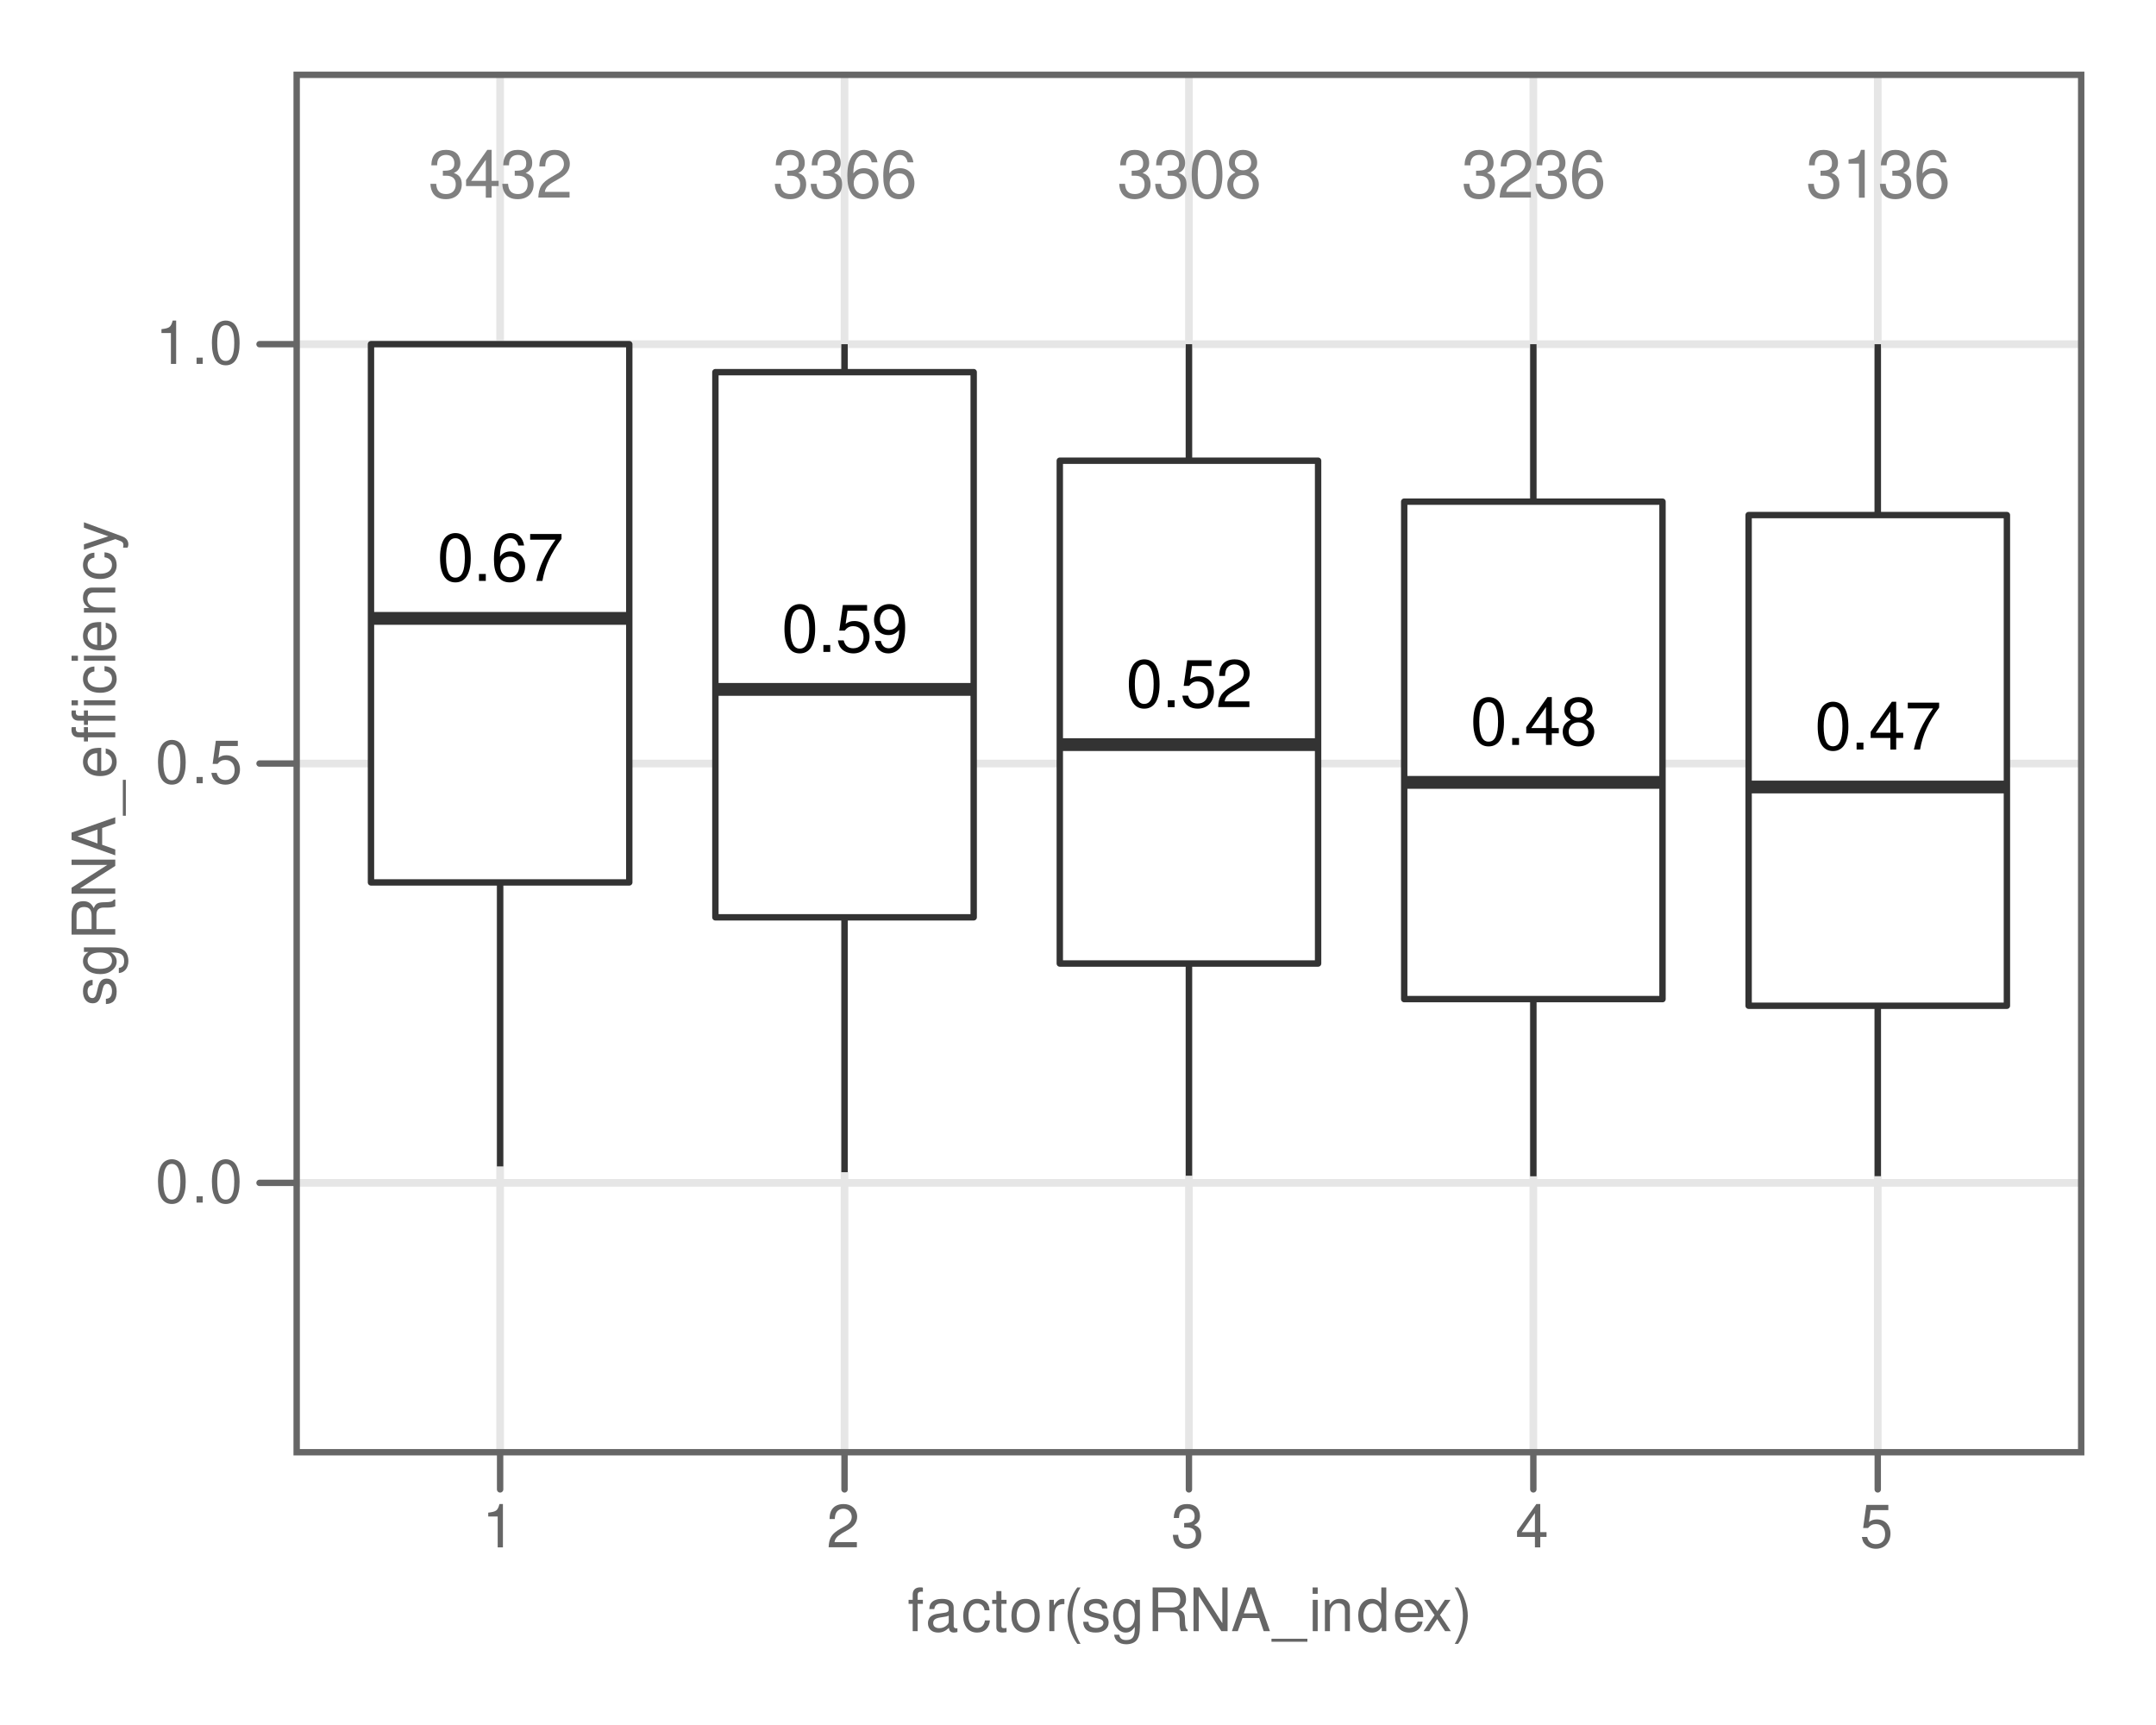 <?xml version="1.0" encoding="UTF-8"?>
<svg xmlns="http://www.w3.org/2000/svg" xmlns:xlink="http://www.w3.org/1999/xlink" width="360pt" height="288pt" viewBox="0 0 360 288" version="1.1">
<defs>
<g>
<symbol overflow="visible" id="glyph0-0">
<path style="stroke:none;" d=""/>
</symbol>
<symbol overflow="visible" id="glyph0-1">
<path style="stroke:none;" d="M 3.031 -7.984 C 2.312 -7.984 1.641 -7.656 1.234 -7.109 C 0.734 -6.406 0.469 -5.344 0.469 -3.859 C 0.469 -1.172 1.359 0.25 3.031 0.25 C 4.688 0.25 5.594 -1.172 5.594 -3.797 C 5.594 -5.344 5.359 -6.391 4.844 -7.109 C 4.438 -7.672 3.781 -7.984 3.031 -7.984 Z M 3.031 -7.125 C 4.094 -7.125 4.609 -6.047 4.609 -3.891 C 4.609 -1.609 4.094 -0.547 3.016 -0.547 C 1.984 -0.547 1.469 -1.656 1.469 -3.859 C 1.469 -6.047 1.984 -7.125 3.031 -7.125 Z M 3.031 -7.125 "/>
</symbol>
<symbol overflow="visible" id="glyph0-2">
<path style="stroke:none;" d="M 2.109 -1.156 L 0.969 -1.156 L 0.969 0 L 2.109 0 Z M 2.109 -1.156 "/>
</symbol>
<symbol overflow="visible" id="glyph0-3">
<path style="stroke:none;" d="M 5.5 -5.906 C 5.312 -7.219 4.469 -7.984 3.281 -7.984 C 2.422 -7.984 1.641 -7.562 1.188 -6.844 C 0.688 -6.062 0.469 -5.094 0.469 -3.641 C 0.469 -2.297 0.656 -1.453 1.141 -0.734 C 1.562 -0.094 2.25 0.25 3.109 0.25 C 4.594 0.25 5.672 -0.859 5.672 -2.422 C 5.672 -3.891 4.672 -4.922 3.266 -4.922 C 2.5 -4.922 1.891 -4.641 1.469 -4.047 C 1.484 -6.031 2.094 -7.125 3.219 -7.125 C 3.906 -7.125 4.375 -6.688 4.531 -5.906 Z M 3.141 -4.062 C 4.094 -4.062 4.672 -3.406 4.672 -2.344 C 4.672 -1.344 4.016 -0.609 3.109 -0.609 C 2.203 -0.609 1.531 -1.375 1.531 -2.391 C 1.531 -3.375 2.188 -4.062 3.141 -4.062 Z M 3.141 -4.062 "/>
</symbol>
<symbol overflow="visible" id="glyph0-4">
<path style="stroke:none;" d="M 5.75 -7.828 L 0.516 -7.828 L 0.516 -6.875 L 4.734 -6.875 C 2.875 -4.203 2.109 -2.578 1.531 0 L 2.562 0 C 3 -2.5 3.984 -4.656 5.75 -7.016 Z M 5.75 -7.828 "/>
</symbol>
<symbol overflow="visible" id="glyph0-5">
<path style="stroke:none;" d="M 5.266 -7.828 L 1.219 -7.828 L 0.625 -3.562 L 1.531 -3.562 C 1.984 -4.109 2.359 -4.297 2.969 -4.297 C 4.016 -4.297 4.672 -3.578 4.672 -2.422 C 4.672 -1.297 4.016 -0.609 2.953 -0.609 C 2.109 -0.609 1.594 -1.031 1.359 -1.922 L 0.391 -1.922 C 0.516 -1.281 0.625 -0.969 0.859 -0.688 C 1.297 -0.094 2.094 0.25 2.984 0.25 C 4.562 0.25 5.672 -0.891 5.672 -2.547 C 5.672 -4.094 4.641 -5.156 3.141 -5.156 C 2.578 -5.156 2.141 -5.016 1.688 -4.688 L 2 -6.875 L 5.266 -6.875 Z M 5.266 -7.828 "/>
</symbol>
<symbol overflow="visible" id="glyph0-6">
<path style="stroke:none;" d="M 0.578 -1.828 C 0.766 -0.516 1.609 0.25 2.812 0.25 C 3.672 0.25 4.453 -0.172 4.922 -0.891 C 5.406 -1.672 5.625 -2.641 5.625 -4.094 C 5.625 -5.438 5.422 -6.281 4.953 -7 C 4.531 -7.641 3.844 -7.984 2.984 -7.984 C 1.484 -7.984 0.422 -6.875 0.422 -5.328 C 0.422 -3.859 1.406 -2.812 2.828 -2.812 C 3.562 -2.812 4.125 -3.078 4.625 -3.688 C 4.609 -1.703 3.984 -0.609 2.875 -0.609 C 2.188 -0.609 1.719 -1.047 1.562 -1.828 Z M 2.969 -7.141 C 3.875 -7.141 4.562 -6.375 4.562 -5.344 C 4.562 -4.359 3.906 -3.672 2.938 -3.672 C 2 -3.672 1.406 -4.344 1.406 -5.406 C 1.406 -6.406 2.062 -7.141 2.969 -7.141 Z M 2.969 -7.141 "/>
</symbol>
<symbol overflow="visible" id="glyph0-7">
<path style="stroke:none;" d="M 5.594 -0.969 L 1.469 -0.969 C 1.562 -1.625 1.922 -2.047 2.891 -2.625 L 3.984 -3.25 C 5.078 -3.859 5.641 -4.672 5.641 -5.656 C 5.641 -6.312 5.375 -6.938 4.922 -7.375 C 4.453 -7.781 3.875 -7.984 3.141 -7.984 C 2.141 -7.984 1.406 -7.641 0.969 -6.953 C 0.703 -6.531 0.578 -6.031 0.547 -5.219 L 1.531 -5.219 C 1.562 -5.766 1.625 -6.094 1.75 -6.359 C 2.016 -6.844 2.516 -7.141 3.109 -7.141 C 3.984 -7.141 4.656 -6.5 4.656 -5.641 C 4.656 -5 4.281 -4.438 3.594 -4.047 L 2.578 -3.453 C 0.938 -2.5 0.469 -1.75 0.375 -0.016 L 5.594 -0.016 Z M 5.594 -0.969 "/>
</symbol>
<symbol overflow="visible" id="glyph0-8">
<path style="stroke:none;" d="M 3.609 -1.938 L 3.609 0 L 4.578 0 L 4.578 -1.938 L 5.75 -1.938 L 5.75 -2.812 L 4.578 -2.812 L 4.578 -7.984 L 3.859 -7.984 L 0.312 -2.953 L 0.312 -1.938 Z M 3.609 -2.812 L 1.156 -2.812 L 3.609 -6.328 Z M 3.609 -2.812 "/>
</symbol>
<symbol overflow="visible" id="glyph0-9">
<path style="stroke:none;" d="M 4.312 -4.203 C 5.141 -4.703 5.391 -5.109 5.391 -5.859 C 5.391 -7.109 4.438 -7.984 3.031 -7.984 C 1.656 -7.984 0.688 -7.109 0.688 -5.859 C 0.688 -5.109 0.938 -4.719 1.75 -4.203 C 0.844 -3.75 0.406 -3.109 0.406 -2.219 C 0.406 -0.766 1.484 0.25 3.031 0.25 C 4.578 0.25 5.672 -0.766 5.672 -2.219 C 5.672 -3.109 5.219 -3.75 4.312 -4.203 Z M 3.031 -7.125 C 3.859 -7.125 4.391 -6.625 4.391 -5.828 C 4.391 -5.078 3.859 -4.578 3.031 -4.578 C 2.203 -4.578 1.672 -5.078 1.672 -5.859 C 1.672 -6.625 2.203 -7.125 3.031 -7.125 Z M 3.031 -3.766 C 4.016 -3.766 4.672 -3.125 4.672 -2.203 C 4.672 -1.234 4.016 -0.609 3.016 -0.609 C 2.062 -0.609 1.406 -1.266 1.406 -2.188 C 1.406 -3.141 2.062 -3.766 3.031 -3.766 Z M 3.031 -3.766 "/>
</symbol>
<symbol overflow="visible" id="glyph0-10">
<path style="stroke:none;" d="M 2.438 -3.672 L 2.969 -3.672 C 4.031 -3.672 4.594 -3.188 4.594 -2.219 C 4.594 -1.219 3.984 -0.609 2.984 -0.609 C 1.906 -0.609 1.391 -1.156 1.328 -2.312 L 0.359 -2.312 C 0.391 -1.672 0.516 -1.266 0.703 -0.906 C 1.109 -0.125 1.859 0.25 2.938 0.25 C 4.547 0.25 5.594 -0.719 5.594 -2.234 C 5.594 -3.25 5.203 -3.797 4.266 -4.125 C 5 -4.438 5.359 -4.984 5.359 -5.781 C 5.359 -7.156 4.469 -7.984 2.969 -7.984 C 1.391 -7.984 0.547 -7.109 0.516 -5.406 L 1.484 -5.406 C 1.5 -5.906 1.547 -6.172 1.672 -6.422 C 1.891 -6.875 2.375 -7.141 2.984 -7.141 C 3.844 -7.141 4.359 -6.609 4.359 -5.75 C 4.359 -5.188 4.172 -4.844 3.734 -4.656 C 3.469 -4.547 3.109 -4.5 2.438 -4.5 Z M 2.438 -3.672 "/>
</symbol>
<symbol overflow="visible" id="glyph0-11">
<path style="stroke:none;" d="M 2.859 -5.688 L 2.859 0 L 3.828 0 L 3.828 -7.984 L 3.188 -7.984 C 2.844 -6.766 2.625 -6.594 1.125 -6.391 L 1.125 -5.688 Z M 2.859 -5.688 "/>
</symbol>
<symbol overflow="visible" id="glyph1-0">
<path style="stroke:none;" d=""/>
</symbol>
<symbol overflow="visible" id="glyph1-1">
<path style="stroke:none;" d="M 2.75 -7.234 C 2.094 -7.234 1.484 -6.938 1.125 -6.438 C 0.656 -5.797 0.438 -4.844 0.438 -3.5 C 0.438 -1.062 1.234 0.234 2.75 0.234 C 4.25 0.234 5.062 -1.062 5.062 -3.438 C 5.062 -4.844 4.844 -5.781 4.375 -6.438 C 4.016 -6.938 3.422 -7.234 2.75 -7.234 Z M 2.75 -6.453 C 3.703 -6.453 4.172 -5.484 4.172 -3.516 C 4.172 -1.453 3.703 -0.5 2.734 -0.5 C 1.797 -0.5 1.328 -1.5 1.328 -3.484 C 1.328 -5.484 1.797 -6.453 2.75 -6.453 Z M 2.75 -6.453 "/>
</symbol>
<symbol overflow="visible" id="glyph1-2">
<path style="stroke:none;" d="M 1.906 -1.047 L 0.875 -1.047 L 0.875 0 L 1.906 0 Z M 1.906 -1.047 "/>
</symbol>
<symbol overflow="visible" id="glyph1-3">
<path style="stroke:none;" d="M 4.766 -7.094 L 1.094 -7.094 L 0.562 -3.234 L 1.375 -3.234 C 1.797 -3.719 2.125 -3.891 2.688 -3.891 C 3.641 -3.891 4.234 -3.234 4.234 -2.188 C 4.234 -1.172 3.641 -0.547 2.688 -0.547 C 1.906 -0.547 1.438 -0.938 1.234 -1.734 L 0.344 -1.734 C 0.469 -1.156 0.562 -0.875 0.781 -0.625 C 1.188 -0.078 1.906 0.234 2.703 0.234 C 4.125 0.234 5.125 -0.812 5.125 -2.312 C 5.125 -3.703 4.203 -4.672 2.844 -4.672 C 2.344 -4.672 1.938 -4.547 1.531 -4.234 L 1.812 -6.219 L 4.766 -6.219 Z M 4.766 -7.094 "/>
</symbol>
<symbol overflow="visible" id="glyph1-4">
<path style="stroke:none;" d="M 2.594 -5.156 L 2.594 0 L 3.469 0 L 3.469 -7.234 L 2.891 -7.234 C 2.578 -6.125 2.375 -5.969 1.016 -5.797 L 1.016 -5.156 Z M 2.594 -5.156 "/>
</symbol>
<symbol overflow="visible" id="glyph1-5">
<path style="stroke:none;" d="M 5.062 -0.875 L 1.328 -0.875 C 1.422 -1.469 1.734 -1.844 2.609 -2.375 L 3.609 -2.938 C 4.594 -3.484 5.109 -4.234 5.109 -5.125 C 5.109 -5.719 4.875 -6.281 4.453 -6.672 C 4.031 -7.047 3.516 -7.234 2.844 -7.234 C 1.938 -7.234 1.266 -6.906 0.875 -6.297 C 0.625 -5.906 0.516 -5.453 0.5 -4.734 L 1.375 -4.734 C 1.406 -5.219 1.469 -5.516 1.594 -5.75 C 1.812 -6.188 2.281 -6.453 2.812 -6.453 C 3.609 -6.453 4.203 -5.875 4.203 -5.094 C 4.203 -4.516 3.875 -4.016 3.25 -3.656 L 2.328 -3.125 C 0.844 -2.266 0.422 -1.594 0.344 -0.016 L 5.062 -0.016 Z M 5.062 -0.875 "/>
</symbol>
<symbol overflow="visible" id="glyph1-6">
<path style="stroke:none;" d="M 2.203 -3.328 L 2.688 -3.328 C 3.656 -3.328 4.156 -2.875 4.156 -2.016 C 4.156 -1.094 3.609 -0.547 2.703 -0.547 C 1.734 -0.547 1.266 -1.047 1.203 -2.094 L 0.312 -2.094 C 0.359 -1.516 0.453 -1.141 0.625 -0.812 C 1 -0.125 1.688 0.234 2.656 0.234 C 4.125 0.234 5.062 -0.656 5.062 -2.016 C 5.062 -2.938 4.703 -3.438 3.859 -3.734 C 4.516 -4.016 4.844 -4.516 4.844 -5.234 C 4.844 -6.484 4.047 -7.234 2.688 -7.234 C 1.266 -7.234 0.5 -6.438 0.469 -4.906 L 1.344 -4.906 C 1.359 -5.344 1.406 -5.594 1.516 -5.812 C 1.703 -6.219 2.156 -6.453 2.703 -6.453 C 3.484 -6.453 3.953 -5.984 3.953 -5.203 C 3.953 -4.703 3.766 -4.391 3.375 -4.219 C 3.141 -4.125 2.812 -4.078 2.203 -4.062 Z M 2.203 -3.328 "/>
</symbol>
<symbol overflow="visible" id="glyph1-7">
<path style="stroke:none;" d="M 3.266 -1.75 L 3.266 0 L 4.156 0 L 4.156 -1.75 L 5.203 -1.75 L 5.203 -2.547 L 4.156 -2.547 L 4.156 -7.234 L 3.5 -7.234 L 0.281 -2.688 L 0.281 -1.75 Z M 3.266 -2.547 L 1.047 -2.547 L 3.266 -5.734 Z M 3.266 -2.547 "/>
</symbol>
<symbol overflow="visible" id="glyph1-8">
<path style="stroke:none;" d="M 2.578 -5.234 L 1.703 -5.234 L 1.703 -6.062 C 1.703 -6.406 1.906 -6.594 2.297 -6.594 C 2.359 -6.594 2.391 -6.594 2.578 -6.578 L 2.578 -7.266 C 2.391 -7.312 2.281 -7.312 2.109 -7.312 C 1.344 -7.312 0.875 -6.875 0.875 -6.125 L 0.875 -5.234 L 0.188 -5.234 L 0.188 -4.562 L 0.875 -4.562 L 0.875 0 L 1.703 0 L 1.703 -4.562 L 2.578 -4.562 Z M 2.578 -5.234 "/>
</symbol>
<symbol overflow="visible" id="glyph1-9">
<path style="stroke:none;" d="M 5.344 -0.484 C 5.266 -0.469 5.219 -0.469 5.172 -0.469 C 4.875 -0.469 4.719 -0.625 4.719 -0.875 L 4.719 -3.953 C 4.719 -4.891 4.047 -5.391 2.75 -5.391 C 1.984 -5.391 1.375 -5.172 1.016 -4.781 C 0.766 -4.516 0.672 -4.203 0.656 -3.688 L 1.484 -3.688 C 1.562 -4.328 1.938 -4.625 2.719 -4.625 C 3.484 -4.625 3.891 -4.344 3.891 -3.844 L 3.891 -3.625 C 3.875 -3.266 3.703 -3.125 3.016 -3.047 C 1.844 -2.891 1.656 -2.844 1.344 -2.719 C 0.734 -2.453 0.422 -2 0.422 -1.312 C 0.422 -0.375 1.078 0.234 2.141 0.234 C 2.797 0.234 3.328 0 3.922 -0.547 C 3.984 0 4.234 0.234 4.781 0.234 C 4.953 0.234 5.062 0.203 5.344 0.141 Z M 3.891 -1.656 C 3.891 -1.375 3.812 -1.203 3.562 -0.969 C 3.219 -0.656 2.812 -0.5 2.312 -0.5 C 1.672 -0.5 1.297 -0.812 1.297 -1.344 C 1.297 -1.891 1.656 -2.172 2.547 -2.297 C 3.438 -2.422 3.609 -2.453 3.891 -2.594 Z M 3.891 -1.656 "/>
</symbol>
<symbol overflow="visible" id="glyph1-10">
<path style="stroke:none;" d="M 4.703 -3.484 C 4.672 -3.984 4.562 -4.312 4.359 -4.609 C 4 -5.094 3.375 -5.391 2.641 -5.391 C 1.219 -5.391 0.312 -4.266 0.312 -2.531 C 0.312 -0.844 1.203 0.234 2.625 0.234 C 3.875 0.234 4.672 -0.516 4.766 -1.797 L 3.938 -1.797 C 3.797 -0.953 3.359 -0.547 2.656 -0.547 C 1.734 -0.547 1.188 -1.297 1.188 -2.531 C 1.188 -3.844 1.719 -4.625 2.625 -4.625 C 3.328 -4.625 3.766 -4.203 3.875 -3.484 Z M 4.703 -3.484 "/>
</symbol>
<symbol overflow="visible" id="glyph1-11">
<path style="stroke:none;" d="M 2.547 -5.234 L 1.688 -5.234 L 1.688 -6.688 L 0.844 -6.688 L 0.844 -5.234 L 0.141 -5.234 L 0.141 -4.562 L 0.844 -4.562 L 0.844 -0.594 C 0.844 -0.062 1.203 0.234 1.859 0.234 C 2.078 0.234 2.266 0.203 2.547 0.156 L 2.547 -0.547 C 2.422 -0.516 2.312 -0.5 2.141 -0.5 C 1.781 -0.5 1.688 -0.594 1.688 -0.969 L 1.688 -4.562 L 2.547 -4.562 Z M 2.547 -5.234 "/>
</symbol>
<symbol overflow="visible" id="glyph1-12">
<path style="stroke:none;" d="M 2.719 -5.391 C 1.234 -5.391 0.359 -4.344 0.359 -2.578 C 0.359 -0.812 1.234 0.234 2.734 0.234 C 4.203 0.234 5.094 -0.812 5.094 -2.547 C 5.094 -4.359 4.234 -5.391 2.719 -5.391 Z M 2.734 -4.625 C 3.672 -4.625 4.234 -3.844 4.234 -2.547 C 4.234 -1.312 3.656 -0.547 2.734 -0.547 C 1.797 -0.547 1.234 -1.312 1.234 -2.578 C 1.234 -3.844 1.797 -4.625 2.734 -4.625 Z M 2.734 -4.625 "/>
</symbol>
<symbol overflow="visible" id="glyph1-13">
<path style="stroke:none;" d="M 0.688 -5.234 L 0.688 0 L 1.531 0 L 1.531 -2.719 C 1.547 -3.984 2.062 -4.547 3.203 -4.516 L 3.203 -5.359 C 3.062 -5.375 2.984 -5.391 2.891 -5.391 C 2.344 -5.391 1.938 -5.062 1.453 -4.297 L 1.453 -5.234 Z M 0.688 -5.234 "/>
</symbol>
<symbol overflow="visible" id="glyph1-14">
<path style="stroke:none;" d="M 2.359 -7.297 C 1.359 -5.984 0.734 -4.156 0.734 -2.594 C 0.734 -1.016 1.359 0.812 2.359 2.125 L 2.906 2.125 C 2.031 0.688 1.547 -0.984 1.547 -2.594 C 1.547 -4.188 2.031 -5.875 2.906 -7.297 Z M 2.359 -7.297 "/>
</symbol>
<symbol overflow="visible" id="glyph1-15">
<path style="stroke:none;" d="M 4.375 -3.781 C 4.375 -4.812 3.688 -5.391 2.484 -5.391 C 1.266 -5.391 0.469 -4.766 0.469 -3.797 C 0.469 -2.969 0.891 -2.578 2.125 -2.281 L 2.906 -2.094 C 3.484 -1.953 3.719 -1.734 3.719 -1.375 C 3.719 -0.875 3.234 -0.547 2.5 -0.547 C 2.047 -0.547 1.672 -0.672 1.453 -0.891 C 1.328 -1.047 1.266 -1.188 1.219 -1.562 L 0.344 -1.562 C 0.375 -0.344 1.062 0.234 2.438 0.234 C 3.75 0.234 4.594 -0.422 4.594 -1.438 C 4.594 -2.203 4.156 -2.641 3.109 -2.891 L 2.312 -3.078 C 1.625 -3.234 1.344 -3.453 1.344 -3.828 C 1.344 -4.312 1.766 -4.625 2.453 -4.625 C 3.125 -4.625 3.484 -4.328 3.5 -3.781 Z M 4.375 -3.781 "/>
</symbol>
<symbol overflow="visible" id="glyph1-16">
<path style="stroke:none;" d="M 4.047 -5.234 L 4.047 -4.484 C 3.625 -5.109 3.156 -5.391 2.5 -5.391 C 1.234 -5.391 0.344 -4.203 0.344 -2.531 C 0.344 -1.656 0.562 -1.016 1.016 -0.484 C 1.406 -0.016 1.906 0.234 2.438 0.234 C 3.062 0.234 3.516 -0.047 3.953 -0.703 L 3.953 -0.438 C 3.953 0.953 3.562 1.484 2.531 1.484 C 1.812 1.484 1.453 1.203 1.375 0.594 L 0.516 0.594 C 0.594 1.562 1.375 2.188 2.516 2.188 C 3.281 2.188 3.922 1.938 4.266 1.516 C 4.656 1.016 4.812 0.375 4.812 -0.859 L 4.812 -5.234 Z M 2.578 -4.625 C 3.453 -4.625 3.953 -3.875 3.953 -2.547 C 3.953 -1.281 3.453 -0.547 2.578 -0.547 C 1.719 -0.547 1.219 -1.297 1.219 -2.578 C 1.219 -3.859 1.719 -4.625 2.578 -4.625 Z M 2.578 -4.625 "/>
</symbol>
<symbol overflow="visible" id="glyph1-17">
<path style="stroke:none;" d="M 1.859 -3.141 L 4.266 -3.141 C 5.094 -3.141 5.453 -2.734 5.453 -1.844 L 5.453 -1.188 C 5.453 -0.734 5.531 -0.297 5.656 0 L 6.797 0 L 6.797 -0.234 C 6.438 -0.469 6.375 -0.734 6.344 -1.703 C 6.344 -2.906 6.156 -3.266 5.359 -3.594 C 6.188 -4.016 6.516 -4.5 6.516 -5.344 C 6.516 -6.594 5.734 -7.297 4.297 -7.297 L 0.938 -7.297 L 0.938 0 L 1.859 0 Z M 1.859 -3.953 L 1.859 -6.469 L 4.109 -6.469 C 4.625 -6.469 4.938 -6.391 5.156 -6.188 C 5.406 -5.984 5.547 -5.656 5.547 -5.219 C 5.547 -4.344 5.094 -3.953 4.109 -3.953 Z M 1.859 -3.953 "/>
</symbol>
<symbol overflow="visible" id="glyph1-18">
<path style="stroke:none;" d="M 6.453 -7.297 L 5.578 -7.297 L 5.578 -1.328 L 1.766 -7.297 L 0.766 -7.297 L 0.766 0 L 1.641 0 L 1.641 -5.906 L 5.406 0 L 6.453 0 Z M 6.453 -7.297 "/>
</symbol>
<symbol overflow="visible" id="glyph1-19">
<path style="stroke:none;" d="M 4.734 -2.188 L 5.484 0 L 6.531 0 L 3.969 -7.297 L 2.766 -7.297 L 0.172 0 L 1.156 0 L 1.938 -2.188 Z M 4.484 -2.969 L 2.156 -2.969 L 3.359 -6.297 Z M 4.484 -2.969 "/>
</symbol>
<symbol overflow="visible" id="glyph1-20">
<path style="stroke:none;" d="M 5.781 1.266 L -0.219 1.266 L -0.219 1.766 L 5.781 1.766 Z M 5.781 1.266 "/>
</symbol>
<symbol overflow="visible" id="glyph1-21">
<path style="stroke:none;" d="M 1.5 -5.234 L 0.672 -5.234 L 0.672 0 L 1.5 0 Z M 1.5 -7.297 L 0.656 -7.297 L 0.656 -6.234 L 1.5 -6.234 Z M 1.5 -7.297 "/>
</symbol>
<symbol overflow="visible" id="glyph1-22">
<path style="stroke:none;" d="M 0.703 -5.234 L 0.703 0 L 1.547 0 L 1.547 -2.891 C 1.547 -3.953 2.094 -4.656 2.953 -4.656 C 3.625 -4.656 4.047 -4.266 4.047 -3.625 L 4.047 0 L 4.875 0 L 4.875 -3.953 C 4.875 -4.828 4.219 -5.391 3.203 -5.391 C 2.438 -5.391 1.938 -5.094 1.469 -4.359 L 1.469 -5.234 Z M 0.703 -5.234 "/>
</symbol>
<symbol overflow="visible" id="glyph1-23">
<path style="stroke:none;" d="M 4.953 -7.297 L 4.125 -7.297 L 4.125 -4.578 C 3.766 -5.109 3.203 -5.391 2.516 -5.391 C 1.156 -5.391 0.266 -4.297 0.266 -2.625 C 0.266 -0.859 1.125 0.234 2.547 0.234 C 3.266 0.234 3.766 -0.047 4.203 -0.688 L 4.203 0 L 4.953 0 Z M 2.656 -4.609 C 3.547 -4.609 4.125 -3.812 4.125 -2.562 C 4.125 -1.344 3.547 -0.547 2.656 -0.547 C 1.734 -0.547 1.125 -1.359 1.125 -2.578 C 1.125 -3.797 1.734 -4.609 2.656 -4.609 Z M 2.656 -4.609 "/>
</symbol>
<symbol overflow="visible" id="glyph1-24">
<path style="stroke:none;" d="M 5.125 -2.344 C 5.125 -3.141 5.062 -3.625 4.922 -4.016 C 4.578 -4.875 3.781 -5.391 2.797 -5.391 C 1.344 -5.391 0.406 -4.281 0.406 -2.547 C 0.406 -0.812 1.297 0.234 2.781 0.234 C 3.984 0.234 4.812 -0.453 5.016 -1.594 L 4.188 -1.594 C 3.953 -0.906 3.484 -0.547 2.812 -0.547 C 2.281 -0.547 1.828 -0.781 1.547 -1.219 C 1.344 -1.516 1.281 -1.812 1.266 -2.344 Z M 1.297 -3.016 C 1.359 -3.984 1.953 -4.625 2.797 -4.625 C 3.641 -4.625 4.234 -3.953 4.234 -3.016 Z M 1.297 -3.016 "/>
</symbol>
<symbol overflow="visible" id="glyph1-25">
<path style="stroke:none;" d="M 2.922 -2.703 L 4.688 -5.234 L 3.734 -5.234 L 2.484 -3.344 L 1.219 -5.234 L 0.266 -5.234 L 2.016 -2.672 L 0.172 0 L 1.125 0 L 2.453 -2.016 L 3.766 0 L 4.734 0 Z M 2.922 -2.703 "/>
</symbol>
<symbol overflow="visible" id="glyph1-26">
<path style="stroke:none;" d="M 0.938 2.125 C 1.938 0.812 2.562 -1.016 2.562 -2.578 C 2.562 -4.156 1.938 -5.984 0.938 -7.297 L 0.375 -7.297 C 1.266 -5.859 1.75 -4.188 1.75 -2.578 C 1.75 -0.984 1.266 0.703 0.375 2.125 Z M 0.938 2.125 "/>
</symbol>
<symbol overflow="visible" id="glyph2-0">
<path style="stroke:none;" d=""/>
</symbol>
<symbol overflow="visible" id="glyph2-1">
<path style="stroke:none;" d="M -3.781 -4.375 C -4.812 -4.375 -5.391 -3.688 -5.391 -2.484 C -5.391 -1.266 -4.766 -0.469 -3.797 -0.469 C -2.969 -0.469 -2.578 -0.891 -2.281 -2.125 L -2.094 -2.906 C -1.953 -3.484 -1.734 -3.719 -1.375 -3.719 C -0.875 -3.719 -0.547 -3.234 -0.547 -2.5 C -0.547 -2.047 -0.672 -1.672 -0.891 -1.453 C -1.047 -1.328 -1.188 -1.266 -1.562 -1.219 L -1.562 -0.344 C -0.344 -0.375 0.234 -1.062 0.234 -2.438 C 0.234 -3.75 -0.422 -4.594 -1.438 -4.594 C -2.203 -4.594 -2.641 -4.156 -2.891 -3.109 L -3.078 -2.312 C -3.234 -1.625 -3.453 -1.344 -3.828 -1.344 C -4.312 -1.344 -4.625 -1.766 -4.625 -2.453 C -4.625 -3.125 -4.328 -3.484 -3.781 -3.5 Z M -3.781 -4.375 "/>
</symbol>
<symbol overflow="visible" id="glyph2-2">
<path style="stroke:none;" d="M -5.234 -4.047 L -4.484 -4.047 C -5.109 -3.625 -5.391 -3.156 -5.391 -2.5 C -5.391 -1.234 -4.203 -0.344 -2.531 -0.344 C -1.656 -0.344 -1.016 -0.562 -0.484 -1.016 C -0.016 -1.406 0.234 -1.906 0.234 -2.438 C 0.234 -3.062 -0.047 -3.516 -0.703 -3.953 L -0.438 -3.953 C 0.953 -3.953 1.484 -3.562 1.484 -2.531 C 1.484 -1.812 1.203 -1.453 0.594 -1.375 L 0.594 -0.516 C 1.562 -0.594 2.188 -1.375 2.188 -2.516 C 2.188 -3.281 1.938 -3.922 1.516 -4.266 C 1.016 -4.656 0.375 -4.812 -0.859 -4.812 L -5.234 -4.812 Z M -4.625 -2.578 C -4.625 -3.453 -3.875 -3.953 -2.547 -3.953 C -1.281 -3.953 -0.547 -3.453 -0.547 -2.578 C -0.547 -1.719 -1.297 -1.219 -2.578 -1.219 C -3.859 -1.219 -4.625 -1.719 -4.625 -2.578 Z M -4.625 -2.578 "/>
</symbol>
<symbol overflow="visible" id="glyph2-3">
<path style="stroke:none;" d="M -3.141 -1.859 L -3.141 -4.266 C -3.141 -5.094 -2.734 -5.453 -1.844 -5.453 L -1.188 -5.453 C -0.734 -5.453 -0.297 -5.531 0 -5.656 L 0 -6.797 L -0.234 -6.797 C -0.469 -6.438 -0.734 -6.375 -1.703 -6.344 C -2.906 -6.344 -3.266 -6.156 -3.594 -5.359 C -4.016 -6.188 -4.5 -6.516 -5.344 -6.516 C -6.594 -6.516 -7.297 -5.734 -7.297 -4.297 L -7.297 -0.938 L 0 -0.938 L 0 -1.859 Z M -3.953 -1.859 L -6.469 -1.859 L -6.469 -4.109 C -6.469 -4.625 -6.391 -4.938 -6.188 -5.156 C -5.984 -5.406 -5.656 -5.547 -5.219 -5.547 C -4.344 -5.547 -3.953 -5.094 -3.953 -4.109 Z M -3.953 -1.859 "/>
</symbol>
<symbol overflow="visible" id="glyph2-4">
<path style="stroke:none;" d="M -7.297 -6.453 L -7.297 -5.578 L -1.328 -5.578 L -7.297 -1.766 L -7.297 -0.766 L 0 -0.766 L 0 -1.641 L -5.906 -1.641 L 0 -5.406 L 0 -6.453 Z M -7.297 -6.453 "/>
</symbol>
<symbol overflow="visible" id="glyph2-5">
<path style="stroke:none;" d="M -2.188 -4.734 L 0 -5.484 L 0 -6.531 L -7.297 -3.969 L -7.297 -2.766 L 0 -0.172 L 0 -1.156 L -2.188 -1.938 Z M -2.969 -4.484 L -2.969 -2.156 L -6.297 -3.359 Z M -2.969 -4.484 "/>
</symbol>
<symbol overflow="visible" id="glyph2-6">
<path style="stroke:none;" d="M 1.266 -5.781 L 1.266 0.219 L 1.766 0.219 L 1.766 -5.781 Z M 1.266 -5.781 "/>
</symbol>
<symbol overflow="visible" id="glyph2-7">
<path style="stroke:none;" d="M -2.344 -5.125 C -3.141 -5.125 -3.625 -5.062 -4.016 -4.922 C -4.875 -4.578 -5.391 -3.781 -5.391 -2.797 C -5.391 -1.344 -4.281 -0.406 -2.547 -0.406 C -0.812 -0.406 0.234 -1.297 0.234 -2.781 C 0.234 -3.984 -0.453 -4.812 -1.594 -5.016 L -1.594 -4.188 C -0.906 -3.953 -0.547 -3.484 -0.547 -2.812 C -0.547 -2.281 -0.781 -1.828 -1.219 -1.547 C -1.516 -1.344 -1.812 -1.281 -2.344 -1.266 Z M -3.016 -1.297 C -3.984 -1.359 -4.625 -1.953 -4.625 -2.797 C -4.625 -3.641 -3.953 -4.234 -3.016 -4.234 Z M -3.016 -1.297 "/>
</symbol>
<symbol overflow="visible" id="glyph2-8">
<path style="stroke:none;" d="M -5.234 -2.578 L -5.234 -1.703 L -6.062 -1.703 C -6.406 -1.703 -6.594 -1.906 -6.594 -2.297 C -6.594 -2.359 -6.594 -2.391 -6.578 -2.578 L -7.266 -2.578 C -7.312 -2.391 -7.312 -2.281 -7.312 -2.109 C -7.312 -1.344 -6.875 -0.875 -6.125 -0.875 L -5.234 -0.875 L -5.234 -0.188 L -4.562 -0.188 L -4.562 -0.875 L 0 -0.875 L 0 -1.703 L -4.562 -1.703 L -4.562 -2.578 Z M -5.234 -5.359 L -5.234 -4.484 L -6.062 -4.484 C -6.406 -4.484 -6.594 -4.688 -6.594 -5.062 C -6.594 -5.141 -6.594 -5.172 -6.578 -5.359 L -7.266 -5.359 C -7.312 -5.172 -7.312 -5.062 -7.312 -4.891 C -7.312 -4.125 -6.875 -3.656 -6.125 -3.656 L -5.234 -3.656 L -5.234 -2.953 L -4.562 -2.953 L -4.562 -3.656 L 0 -3.656 L 0 -4.484 L -4.562 -4.484 L -4.562 -5.359 Z M -5.234 -7.062 L -5.234 -6.234 L 0 -6.234 L 0 -7.062 Z M -7.297 -7.062 L -7.297 -6.219 L -6.234 -6.219 L -6.234 -7.062 Z M -7.297 -7.062 "/>
</symbol>
<symbol overflow="visible" id="glyph2-9">
<path style="stroke:none;" d="M -3.484 -4.703 C -3.984 -4.672 -4.312 -4.562 -4.609 -4.359 C -5.094 -4 -5.391 -3.375 -5.391 -2.641 C -5.391 -1.219 -4.266 -0.312 -2.531 -0.312 C -0.844 -0.312 0.234 -1.203 0.234 -2.625 C 0.234 -3.875 -0.516 -4.672 -1.797 -4.766 L -1.797 -3.938 C -0.953 -3.797 -0.547 -3.359 -0.547 -2.656 C -0.547 -1.734 -1.297 -1.188 -2.531 -1.188 C -3.844 -1.188 -4.625 -1.719 -4.625 -2.625 C -4.625 -3.328 -4.203 -3.766 -3.484 -3.875 Z M -3.484 -4.703 "/>
</symbol>
<symbol overflow="visible" id="glyph2-10">
<path style="stroke:none;" d="M -5.234 -1.5 L -5.234 -0.672 L 0 -0.672 L 0 -1.5 Z M -7.297 -1.5 L -7.297 -0.656 L -6.234 -0.656 L -6.234 -1.5 Z M -7.297 -1.5 "/>
</symbol>
<symbol overflow="visible" id="glyph2-11">
<path style="stroke:none;" d="M -5.234 -0.703 L 0 -0.703 L 0 -1.547 L -2.891 -1.547 C -3.953 -1.547 -4.656 -2.094 -4.656 -2.953 C -4.656 -3.625 -4.266 -4.047 -3.625 -4.047 L 0 -4.047 L 0 -4.875 L -3.953 -4.875 C -4.828 -4.875 -5.391 -4.219 -5.391 -3.203 C -5.391 -2.438 -5.094 -1.938 -4.359 -1.469 L -5.234 -1.469 Z M -5.234 -0.703 "/>
</symbol>
<symbol overflow="visible" id="glyph2-12">
<path style="stroke:none;" d="M -5.234 -3.875 L -1.156 -2.438 L -5.234 -1.094 L -5.234 -0.203 L 0.016 -1.969 L 0.844 -1.656 C 1.219 -1.516 1.359 -1.328 1.359 -0.984 C 1.359 -0.844 1.344 -0.719 1.297 -0.547 L 2.047 -0.547 C 2.141 -0.703 2.188 -0.875 2.188 -1.094 C 2.188 -1.375 2.094 -1.656 1.938 -1.875 C 1.734 -2.141 1.516 -2.297 1.094 -2.453 L -5.234 -4.781 Z M -5.234 -3.875 "/>
</symbol>
</g>
<clipPath id="clip1">
  <path d="M 49.004 196 L 348.043 196 L 348.043 199 L 49.004 199 Z M 49.004 196 "/>
</clipPath>
<clipPath id="clip2">
  <path d="M 49.004 126 L 348.043 126 L 348.043 129 L 49.004 129 Z M 49.004 126 "/>
</clipPath>
<clipPath id="clip3">
  <path d="M 49.004 56 L 348.043 56 L 348.043 59 L 49.004 59 Z M 49.004 56 "/>
</clipPath>
<clipPath id="clip4">
  <path d="M 82 11.957 L 85 11.957 L 85 242.996 L 82 242.996 Z M 82 11.957 "/>
</clipPath>
<clipPath id="clip5">
  <path d="M 140 11.957 L 142 11.957 L 142 242.996 L 140 242.996 Z M 140 11.957 "/>
</clipPath>
<clipPath id="clip6">
  <path d="M 197 11.957 L 200 11.957 L 200 242.996 L 197 242.996 Z M 197 11.957 "/>
</clipPath>
<clipPath id="clip7">
  <path d="M 255 11.957 L 257 11.957 L 257 242.996 L 255 242.996 Z M 255 11.957 "/>
</clipPath>
<clipPath id="clip8">
  <path d="M 312 11.957 L 315 11.957 L 315 242.996 L 312 242.996 Z M 312 11.957 "/>
</clipPath>
<clipPath id="clip9">
  <path d="M 49.004 11.957 L 348.043 11.957 L 348.043 242.996 L 49.004 242.996 Z M 49.004 11.957 "/>
</clipPath>
</defs>
<g id="surface5958">
<rect x="0" y="0" width="360" height="288" style="fill:rgb(100%,100%,100%);fill-opacity:1;stroke:none;"/>
<rect x="0" y="0" width="360" height="288" style="fill:rgb(100%,100%,100%);fill-opacity:1;stroke:none;"/>
<path style="fill:none;stroke-width:2.134;stroke-linecap:round;stroke-linejoin:round;stroke:rgb(100%,100%,100%);stroke-opacity:1;stroke-miterlimit:10;" d="M 0 288 L 360 288 L 360 0 L 0 0 Z M 0 288 "/>
<g clip-path="url(#clip1)" clip-rule="nonzero">
<path style="fill:none;stroke-width:1.28;stroke-linecap:butt;stroke-linejoin:round;stroke:rgb(90.196%,90.196%,90.196%);stroke-opacity:1;stroke-miterlimit:10;" d="M 49.004 197.488 L 348.043 197.488 "/>
</g>
<g clip-path="url(#clip2)" clip-rule="nonzero">
<path style="fill:none;stroke-width:1.28;stroke-linecap:butt;stroke-linejoin:round;stroke:rgb(90.196%,90.196%,90.196%);stroke-opacity:1;stroke-miterlimit:10;" d="M 49.004 127.477 L 348.043 127.477 "/>
</g>
<g clip-path="url(#clip3)" clip-rule="nonzero">
<path style="fill:none;stroke-width:1.28;stroke-linecap:butt;stroke-linejoin:round;stroke:rgb(90.196%,90.196%,90.196%);stroke-opacity:1;stroke-miterlimit:10;" d="M 49.004 57.465 L 348.043 57.465 "/>
</g>
<g clip-path="url(#clip4)" clip-rule="nonzero">
<path style="fill:none;stroke-width:1.28;stroke-linecap:butt;stroke-linejoin:round;stroke:rgb(90.196%,90.196%,90.196%);stroke-opacity:1;stroke-miterlimit:10;" d="M 83.508 242.996 L 83.508 11.957 "/>
</g>
<g clip-path="url(#clip5)" clip-rule="nonzero">
<path style="fill:none;stroke-width:1.28;stroke-linecap:butt;stroke-linejoin:round;stroke:rgb(90.196%,90.196%,90.196%);stroke-opacity:1;stroke-miterlimit:10;" d="M 141.016 242.996 L 141.016 11.957 "/>
</g>
<g clip-path="url(#clip6)" clip-rule="nonzero">
<path style="fill:none;stroke-width:1.28;stroke-linecap:butt;stroke-linejoin:round;stroke:rgb(90.196%,90.196%,90.196%);stroke-opacity:1;stroke-miterlimit:10;" d="M 198.523 242.996 L 198.523 11.957 "/>
</g>
<g clip-path="url(#clip7)" clip-rule="nonzero">
<path style="fill:none;stroke-width:1.28;stroke-linecap:butt;stroke-linejoin:round;stroke:rgb(90.196%,90.196%,90.196%);stroke-opacity:1;stroke-miterlimit:10;" d="M 256.031 242.996 L 256.031 11.957 "/>
</g>
<g clip-path="url(#clip8)" clip-rule="nonzero">
<path style="fill:none;stroke-width:1.28;stroke-linecap:butt;stroke-linejoin:round;stroke:rgb(90.196%,90.196%,90.196%);stroke-opacity:1;stroke-miterlimit:10;" d="M 313.539 242.996 L 313.539 11.957 "/>
</g>
<path style="fill:none;stroke-width:1.067;stroke-linecap:butt;stroke-linejoin:round;stroke:rgb(20%,20%,20%);stroke-opacity:1;stroke-miterlimit:10;" d="M 83.508 57.465 L 83.508 57.465 "/>
<path style="fill:none;stroke-width:1.067;stroke-linecap:butt;stroke-linejoin:round;stroke:rgb(20%,20%,20%);stroke-opacity:1;stroke-miterlimit:10;" d="M 83.508 147.324 L 83.508 194.734 "/>
<path style="fill-rule:nonzero;fill:rgb(100%,100%,100%);fill-opacity:1;stroke-width:1.067;stroke-linecap:round;stroke-linejoin:round;stroke:rgb(20%,20%,20%);stroke-opacity:1;stroke-miterlimit:10;" d="M 61.945 57.465 L 61.945 147.324 L 105.074 147.324 L 105.074 57.465 Z M 61.945 57.465 "/>
<path style="fill:none;stroke-width:2.134;stroke-linecap:butt;stroke-linejoin:round;stroke:rgb(20%,20%,20%);stroke-opacity:1;stroke-miterlimit:10;" d="M 61.945 103.242 L 105.074 103.242 "/>
<path style="fill:none;stroke-width:1.067;stroke-linecap:butt;stroke-linejoin:round;stroke:rgb(20%,20%,20%);stroke-opacity:1;stroke-miterlimit:10;" d="M 141.016 62.133 L 141.016 57.465 "/>
<path style="fill:none;stroke-width:1.067;stroke-linecap:butt;stroke-linejoin:round;stroke:rgb(20%,20%,20%);stroke-opacity:1;stroke-miterlimit:10;" d="M 141.016 153.152 L 141.016 195.707 "/>
<path style="fill-rule:nonzero;fill:rgb(100%,100%,100%);fill-opacity:1;stroke-width:1.067;stroke-linecap:round;stroke-linejoin:round;stroke:rgb(20%,20%,20%);stroke-opacity:1;stroke-miterlimit:10;" d="M 119.453 62.133 L 119.453 153.152 L 162.582 153.152 L 162.582 62.133 Z M 119.453 62.133 "/>
<path style="fill:none;stroke-width:2.134;stroke-linecap:butt;stroke-linejoin:round;stroke:rgb(20%,20%,20%);stroke-opacity:1;stroke-miterlimit:10;" d="M 119.453 115.098 L 162.582 115.098 "/>
<path style="fill:none;stroke-width:1.067;stroke-linecap:butt;stroke-linejoin:round;stroke:rgb(20%,20%,20%);stroke-opacity:1;stroke-miterlimit:10;" d="M 198.523 76.918 L 198.523 57.465 "/>
<path style="fill:none;stroke-width:1.067;stroke-linecap:butt;stroke-linejoin:round;stroke:rgb(20%,20%,20%);stroke-opacity:1;stroke-miterlimit:10;" d="M 198.523 160.867 L 198.523 196.289 "/>
<path style="fill-rule:nonzero;fill:rgb(100%,100%,100%);fill-opacity:1;stroke-width:1.067;stroke-linecap:round;stroke-linejoin:round;stroke:rgb(20%,20%,20%);stroke-opacity:1;stroke-miterlimit:10;" d="M 176.961 76.918 L 176.961 160.867 L 220.09 160.867 L 220.09 76.918 Z M 176.961 76.918 "/>
<path style="fill:none;stroke-width:2.134;stroke-linecap:butt;stroke-linejoin:round;stroke:rgb(20%,20%,20%);stroke-opacity:1;stroke-miterlimit:10;" d="M 176.961 124.32 L 220.09 124.32 "/>
<path style="fill:none;stroke-width:1.067;stroke-linecap:butt;stroke-linejoin:round;stroke:rgb(20%,20%,20%);stroke-opacity:1;stroke-miterlimit:10;" d="M 256.031 83.754 L 256.031 57.465 "/>
<path style="fill:none;stroke-width:1.067;stroke-linecap:butt;stroke-linejoin:round;stroke:rgb(20%,20%,20%);stroke-opacity:1;stroke-miterlimit:10;" d="M 256.031 166.809 L 256.031 196.387 "/>
<path style="fill-rule:nonzero;fill:rgb(100%,100%,100%);fill-opacity:1;stroke-width:1.067;stroke-linecap:round;stroke-linejoin:round;stroke:rgb(20%,20%,20%);stroke-opacity:1;stroke-miterlimit:10;" d="M 234.469 83.754 L 234.469 166.809 L 277.598 166.809 L 277.598 83.754 Z M 234.469 83.754 "/>
<path style="fill:none;stroke-width:2.134;stroke-linecap:butt;stroke-linejoin:round;stroke:rgb(20%,20%,20%);stroke-opacity:1;stroke-miterlimit:10;" d="M 234.469 130.621 L 277.598 130.621 "/>
<path style="fill:none;stroke-width:1.067;stroke-linecap:butt;stroke-linejoin:round;stroke:rgb(20%,20%,20%);stroke-opacity:1;stroke-miterlimit:10;" d="M 313.539 85.996 L 313.539 57.465 "/>
<path style="fill:none;stroke-width:1.067;stroke-linecap:butt;stroke-linejoin:round;stroke:rgb(20%,20%,20%);stroke-opacity:1;stroke-miterlimit:10;" d="M 313.539 167.914 L 313.539 196.371 "/>
<path style="fill-rule:nonzero;fill:rgb(100%,100%,100%);fill-opacity:1;stroke-width:1.067;stroke-linecap:round;stroke-linejoin:round;stroke:rgb(20%,20%,20%);stroke-opacity:1;stroke-miterlimit:10;" d="M 291.977 85.996 L 291.977 167.914 L 335.105 167.914 L 335.105 85.996 Z M 291.977 85.996 "/>
<path style="fill:none;stroke-width:2.134;stroke-linecap:butt;stroke-linejoin:round;stroke:rgb(20%,20%,20%);stroke-opacity:1;stroke-miterlimit:10;" d="M 291.977 131.395 L 335.105 131.395 "/>
<g style="fill:rgb(0%,0%,0%);fill-opacity:1;">
  <use xlink:href="#glyph0-1" x="73.008" y="96.985"/>
  <use xlink:href="#glyph0-2" x="79.008" y="96.985"/>
  <use xlink:href="#glyph0-3" x="82.008" y="96.985"/>
  <use xlink:href="#glyph0-4" x="88.008" y="96.985"/>
</g>
<g style="fill:rgb(0%,0%,0%);fill-opacity:1;">
  <use xlink:href="#glyph0-1" x="130.516" y="108.841"/>
  <use xlink:href="#glyph0-2" x="136.516" y="108.841"/>
  <use xlink:href="#glyph0-5" x="139.516" y="108.841"/>
  <use xlink:href="#glyph0-6" x="145.516" y="108.841"/>
</g>
<g style="fill:rgb(0%,0%,0%);fill-opacity:1;">
  <use xlink:href="#glyph0-1" x="188.023" y="118.067"/>
  <use xlink:href="#glyph0-2" x="194.023" y="118.067"/>
  <use xlink:href="#glyph0-5" x="197.023" y="118.067"/>
  <use xlink:href="#glyph0-7" x="203.023" y="118.067"/>
</g>
<g style="fill:rgb(0%,0%,0%);fill-opacity:1;">
  <use xlink:href="#glyph0-1" x="245.531" y="124.368"/>
  <use xlink:href="#glyph0-2" x="251.531" y="124.368"/>
  <use xlink:href="#glyph0-8" x="254.531" y="124.368"/>
  <use xlink:href="#glyph0-9" x="260.531" y="124.368"/>
</g>
<g style="fill:rgb(0%,0%,0%);fill-opacity:1;">
  <use xlink:href="#glyph0-1" x="303.039" y="125.142"/>
  <use xlink:href="#glyph0-2" x="309.039" y="125.142"/>
  <use xlink:href="#glyph0-8" x="312.039" y="125.142"/>
  <use xlink:href="#glyph0-4" x="318.039" y="125.142"/>
</g>
<g style="fill:rgb(50.196%,50.196%,50.196%);fill-opacity:1;">
  <use xlink:href="#glyph0-10" x="71.508" y="33.005"/>
  <use xlink:href="#glyph0-8" x="77.508" y="33.005"/>
  <use xlink:href="#glyph0-10" x="83.508" y="33.005"/>
  <use xlink:href="#glyph0-7" x="89.508" y="33.005"/>
</g>
<g style="fill:rgb(50.196%,50.196%,50.196%);fill-opacity:1;">
  <use xlink:href="#glyph0-10" x="129.016" y="33.005"/>
  <use xlink:href="#glyph0-10" x="135.016" y="33.005"/>
  <use xlink:href="#glyph0-3" x="141.016" y="33.005"/>
  <use xlink:href="#glyph0-3" x="147.016" y="33.005"/>
</g>
<g style="fill:rgb(50.196%,50.196%,50.196%);fill-opacity:1;">
  <use xlink:href="#glyph0-10" x="186.523" y="33.005"/>
  <use xlink:href="#glyph0-10" x="192.523" y="33.005"/>
  <use xlink:href="#glyph0-1" x="198.523" y="33.005"/>
  <use xlink:href="#glyph0-9" x="204.523" y="33.005"/>
</g>
<g style="fill:rgb(50.196%,50.196%,50.196%);fill-opacity:1;">
  <use xlink:href="#glyph0-10" x="244.031" y="33.005"/>
  <use xlink:href="#glyph0-7" x="250.031" y="33.005"/>
  <use xlink:href="#glyph0-10" x="256.031" y="33.005"/>
  <use xlink:href="#glyph0-3" x="262.031" y="33.005"/>
</g>
<g style="fill:rgb(50.196%,50.196%,50.196%);fill-opacity:1;">
  <use xlink:href="#glyph0-10" x="301.539" y="33.005"/>
  <use xlink:href="#glyph0-11" x="307.539" y="33.005"/>
  <use xlink:href="#glyph0-10" x="313.539" y="33.005"/>
  <use xlink:href="#glyph0-3" x="319.539" y="33.005"/>
</g>
<g clip-path="url(#clip9)" clip-rule="nonzero">
<path style="fill:none;stroke-width:2.134;stroke-linecap:round;stroke-linejoin:round;stroke:rgb(40%,40%,40%);stroke-opacity:1;stroke-miterlimit:10;" d="M 49.004 242.996 L 348.043 242.996 L 348.043 11.957 L 49.004 11.957 Z M 49.004 242.996 "/>
</g>
<g style="fill:rgb(40%,40%,40%);fill-opacity:1;">
  <use xlink:href="#glyph1-1" x="25.945" y="200.778"/>
  <use xlink:href="#glyph1-2" x="31.945" y="200.778"/>
  <use xlink:href="#glyph1-1" x="34.945" y="200.778"/>
</g>
<g style="fill:rgb(40%,40%,40%);fill-opacity:1;">
  <use xlink:href="#glyph1-1" x="25.945" y="130.767"/>
  <use xlink:href="#glyph1-2" x="31.945" y="130.767"/>
  <use xlink:href="#glyph1-3" x="34.945" y="130.767"/>
</g>
<g style="fill:rgb(40%,40%,40%);fill-opacity:1;">
  <use xlink:href="#glyph1-4" x="25.945" y="60.755"/>
  <use xlink:href="#glyph1-2" x="31.945" y="60.755"/>
  <use xlink:href="#glyph1-1" x="34.945" y="60.755"/>
</g>
<path style="fill:none;stroke-width:1.067;stroke-linecap:round;stroke-linejoin:round;stroke:rgb(40%,40%,40%);stroke-opacity:1;stroke-miterlimit:10;" d="M 43.336 197.488 L 49.004 197.488 "/>
<path style="fill:none;stroke-width:1.067;stroke-linecap:round;stroke-linejoin:round;stroke:rgb(40%,40%,40%);stroke-opacity:1;stroke-miterlimit:10;" d="M 43.336 127.477 L 49.004 127.477 "/>
<path style="fill:none;stroke-width:1.067;stroke-linecap:round;stroke-linejoin:round;stroke:rgb(40%,40%,40%);stroke-opacity:1;stroke-miterlimit:10;" d="M 43.336 57.465 L 49.004 57.465 "/>
<path style="fill:none;stroke-width:1.067;stroke-linecap:round;stroke-linejoin:round;stroke:rgb(40%,40%,40%);stroke-opacity:1;stroke-miterlimit:10;" d="M 83.508 248.664 L 83.508 242.996 "/>
<path style="fill:none;stroke-width:1.067;stroke-linecap:round;stroke-linejoin:round;stroke:rgb(40%,40%,40%);stroke-opacity:1;stroke-miterlimit:10;" d="M 141.016 248.664 L 141.016 242.996 "/>
<path style="fill:none;stroke-width:1.067;stroke-linecap:round;stroke-linejoin:round;stroke:rgb(40%,40%,40%);stroke-opacity:1;stroke-miterlimit:10;" d="M 198.523 248.664 L 198.523 242.996 "/>
<path style="fill:none;stroke-width:1.067;stroke-linecap:round;stroke-linejoin:round;stroke:rgb(40%,40%,40%);stroke-opacity:1;stroke-miterlimit:10;" d="M 256.031 248.664 L 256.031 242.996 "/>
<path style="fill:none;stroke-width:1.067;stroke-linecap:round;stroke-linejoin:round;stroke:rgb(40%,40%,40%);stroke-opacity:1;stroke-miterlimit:10;" d="M 313.539 248.664 L 313.539 242.996 "/>
<g style="fill:rgb(40%,40%,40%);fill-opacity:1;">
  <use xlink:href="#glyph1-4" x="80.508" y="258.345"/>
</g>
<g style="fill:rgb(40%,40%,40%);fill-opacity:1;">
  <use xlink:href="#glyph1-5" x="138.016" y="258.345"/>
</g>
<g style="fill:rgb(40%,40%,40%);fill-opacity:1;">
  <use xlink:href="#glyph1-6" x="195.523" y="258.345"/>
</g>
<g style="fill:rgb(40%,40%,40%);fill-opacity:1;">
  <use xlink:href="#glyph1-7" x="253.031" y="258.345"/>
</g>
<g style="fill:rgb(40%,40%,40%);fill-opacity:1;">
  <use xlink:href="#glyph1-3" x="310.539" y="258.345"/>
</g>
<g style="fill:rgb(40%,40%,40%);fill-opacity:1;">
  <use xlink:href="#glyph1-8" x="151.523" y="272.333"/>
  <use xlink:href="#glyph1-9" x="154.523" y="272.333"/>
  <use xlink:href="#glyph1-10" x="160.523" y="272.333"/>
  <use xlink:href="#glyph1-11" x="165.523" y="272.333"/>
  <use xlink:href="#glyph1-12" x="168.523" y="272.333"/>
  <use xlink:href="#glyph1-13" x="174.523" y="272.333"/>
  <use xlink:href="#glyph1-14" x="177.523" y="272.333"/>
  <use xlink:href="#glyph1-15" x="180.523" y="272.333"/>
  <use xlink:href="#glyph1-16" x="185.523" y="272.333"/>
  <use xlink:href="#glyph1-17" x="191.523" y="272.333"/>
  <use xlink:href="#glyph1-18" x="198.523" y="272.333"/>
  <use xlink:href="#glyph1-19" x="205.523" y="272.333"/>
  <use xlink:href="#glyph1-20" x="212.523" y="272.333"/>
  <use xlink:href="#glyph1-21" x="218.523" y="272.333"/>
  <use xlink:href="#glyph1-22" x="220.523" y="272.333"/>
  <use xlink:href="#glyph1-23" x="226.523" y="272.333"/>
  <use xlink:href="#glyph1-24" x="232.523" y="272.333"/>
  <use xlink:href="#glyph1-25" x="237.523" y="272.333"/>
  <use xlink:href="#glyph1-26" x="242.523" y="272.333"/>
</g>
<g style="fill:rgb(40%,40%,40%);fill-opacity:1;">
  <use xlink:href="#glyph2-1" x="19.247" y="167.977"/>
  <use xlink:href="#glyph2-2" x="19.247" y="162.977"/>
  <use xlink:href="#glyph2-3" x="19.247" y="156.977"/>
  <use xlink:href="#glyph2-4" x="19.247" y="149.977"/>
  <use xlink:href="#glyph2-5" x="19.247" y="142.977"/>
  <use xlink:href="#glyph2-6" x="19.247" y="135.977"/>
  <use xlink:href="#glyph2-7" x="19.247" y="129.977"/>
  <use xlink:href="#glyph2-8" x="19.247" y="123.977"/>
  <use xlink:href="#glyph2-9" x="19.247" y="115.977"/>
  <use xlink:href="#glyph2-10" x="19.247" y="110.977"/>
  <use xlink:href="#glyph2-7" x="19.247" y="108.977"/>
  <use xlink:href="#glyph2-11" x="19.247" y="102.977"/>
  <use xlink:href="#glyph2-9" x="19.247" y="96.977"/>
  <use xlink:href="#glyph2-12" x="19.247" y="91.977"/>
</g>
</g>
</svg>
